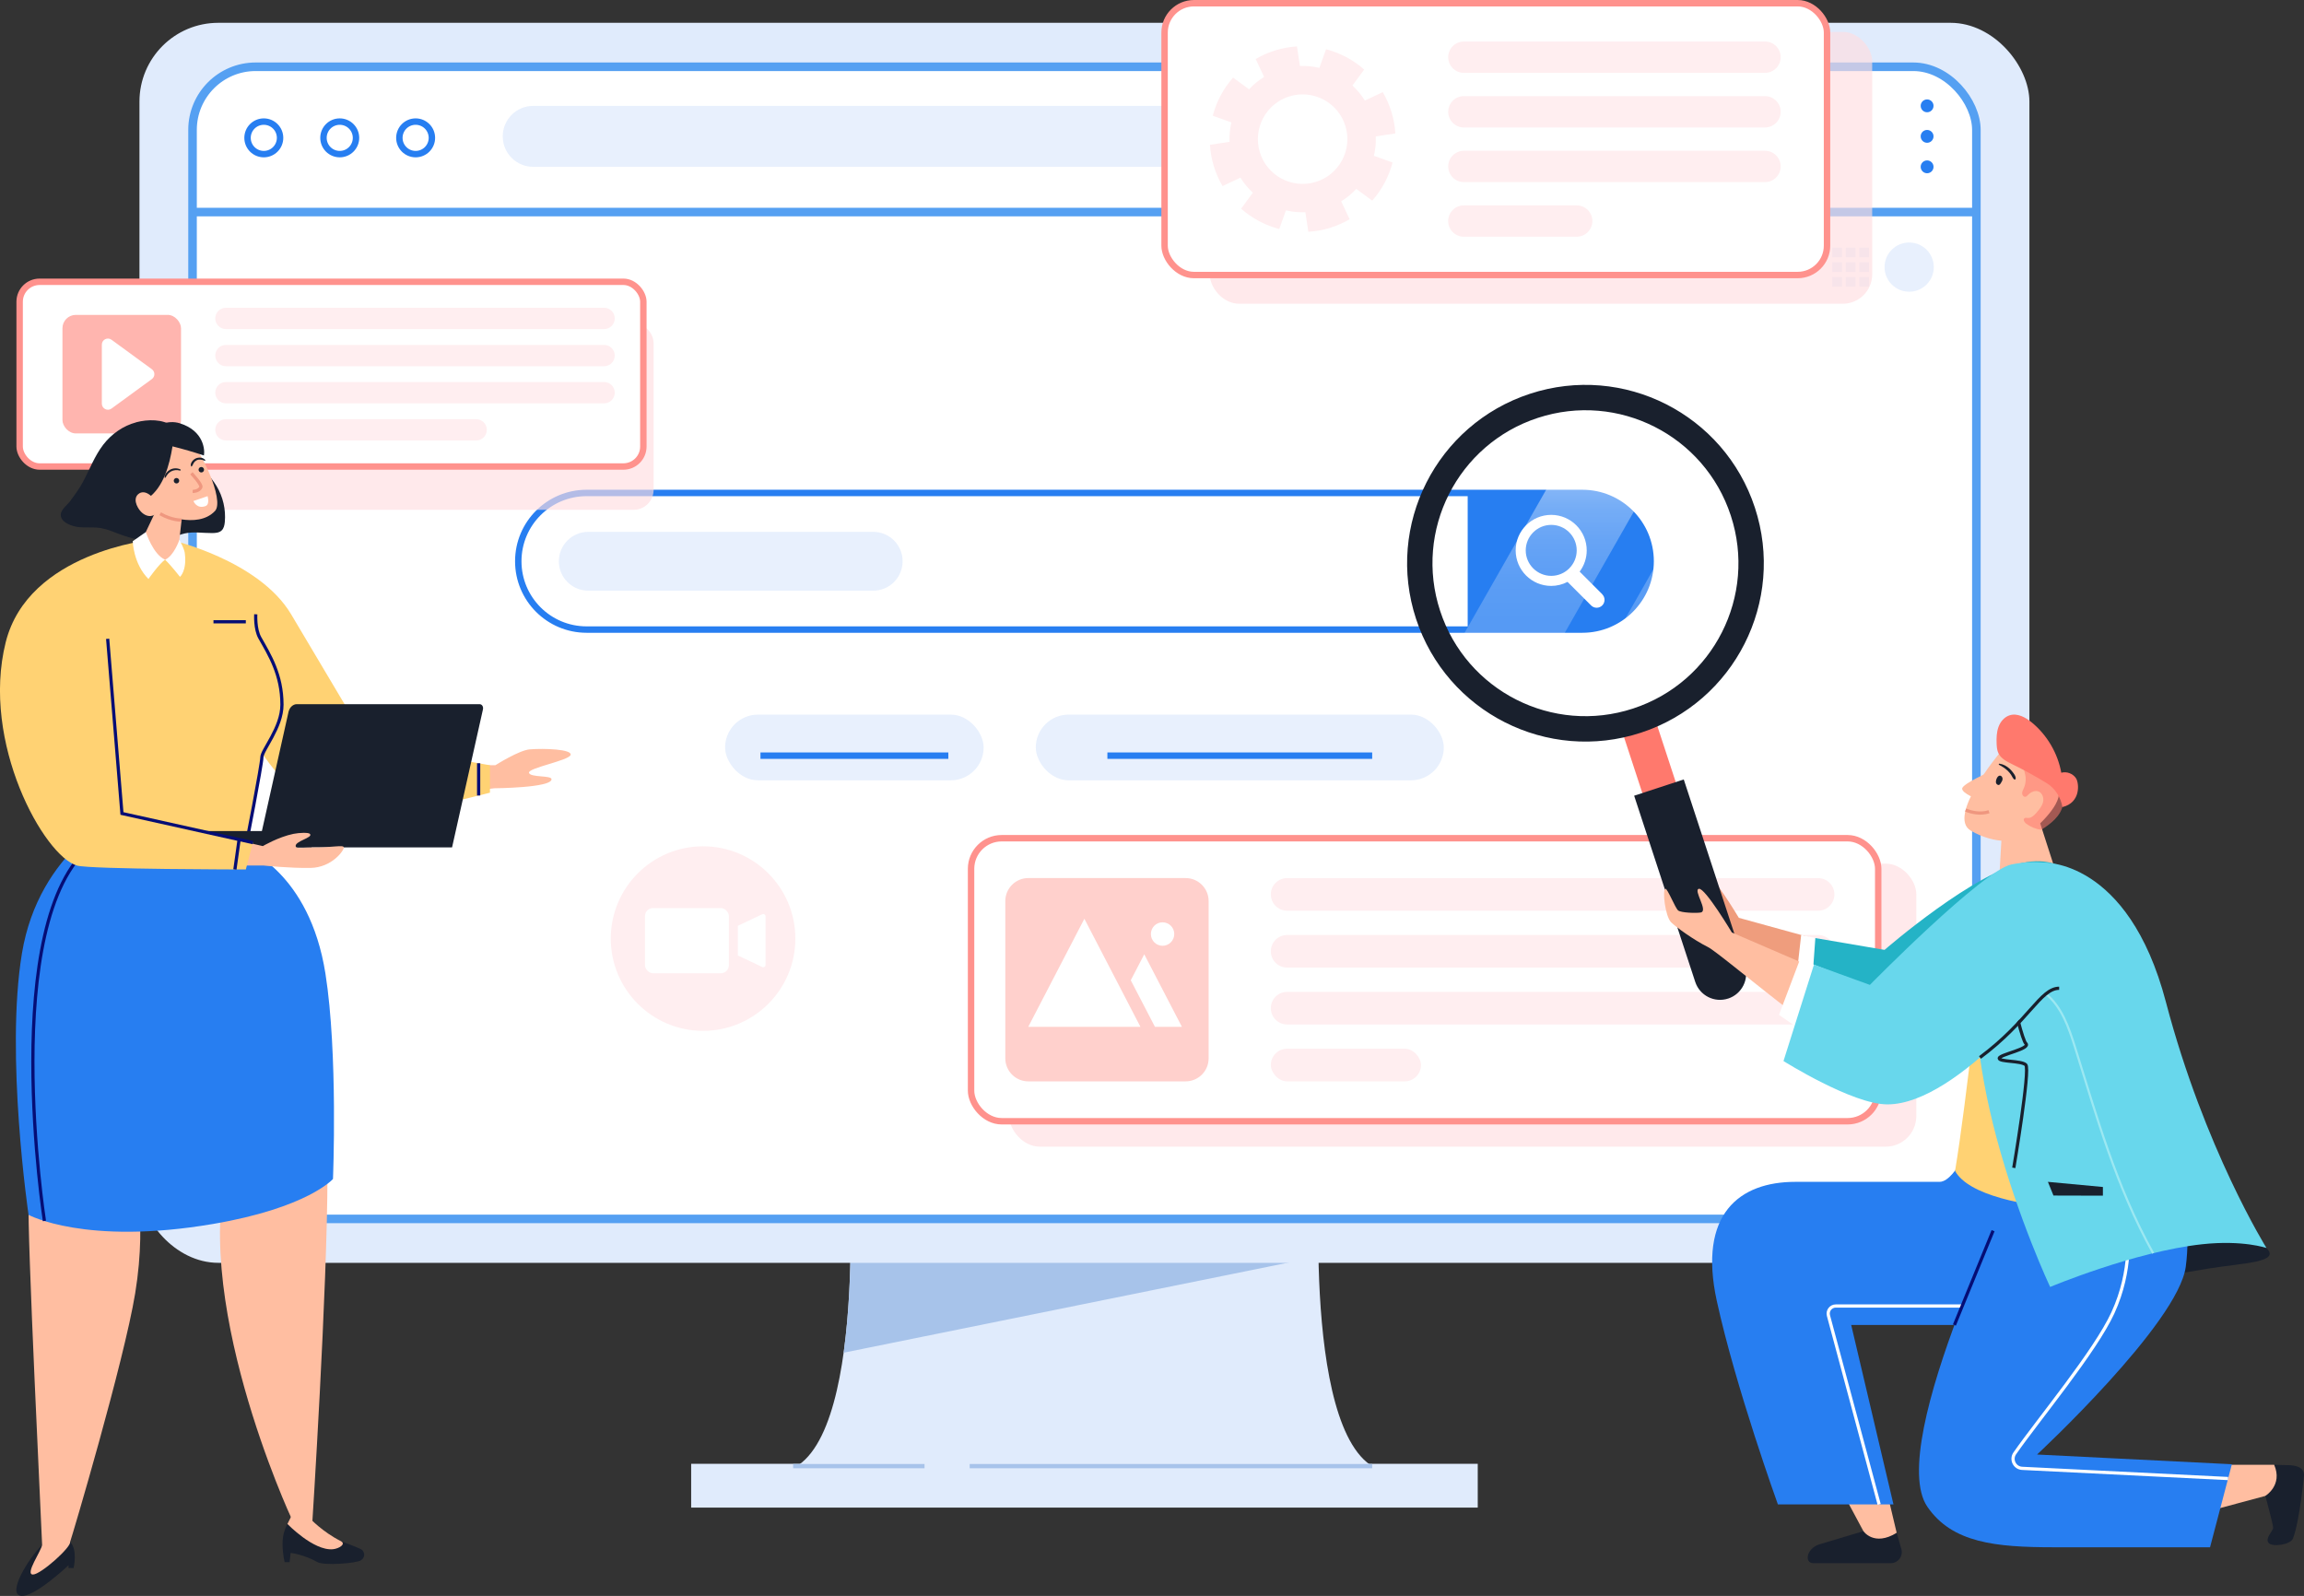 <?xml version="1.0" encoding="UTF-8"?><svg xmlns="http://www.w3.org/2000/svg" xmlns:xlink="http://www.w3.org/1999/xlink" viewBox="0 0 538.26 372.89"><rect x="0" y="0" width="538.26" height="372.89" fill="#333333" stroke="none"/><defs><style>.cls-1,.cls-2,.cls-3,.cls-4,.cls-5,.cls-6,.cls-7,.cls-8,.cls-9,.cls-10{fill:none;}.cls-2{stroke:#277ef1;}.cls-2,.cls-11,.cls-4,.cls-5,.cls-6,.cls-7,.cls-8,.cls-9,.cls-12,.cls-10{stroke-miterlimit:10;}.cls-2,.cls-12{stroke-width:1.5px;}.cls-13{fill:url(#linear-gradient);}.cls-14{clip-path:url(#clippath);}.cls-15{fill:#68d7ec;}.cls-16{fill:#ef9d7d;}.cls-17,.cls-11,.cls-12{fill:#fff;}.cls-18{fill:#ffeef0;}.cls-19{fill:#ffbea1;}.cls-20{fill:#ffd273;}.cls-21,.cls-22,.cls-23{fill:#ff796d;}.cls-24{fill:#a7c3ea;}.cls-25,.cls-26{fill:#e0ebfc;}.cls-27,.cls-28{fill:#19202d;}.cls-29{fill:#277ef1;}.cls-30{fill:#24b3c6;}.cls-11,.cls-7{stroke:#55a0f2;stroke-width:2px;}.cls-3{stroke:#19202d;stroke-linejoin:round;}.cls-3,.cls-4,.cls-5,.cls-6{stroke-width:.75px;}.cls-4{stroke:#050d75;}.cls-5{stroke:#fff;}.cls-6{stroke:#ef977f;}.cls-31{fill:#ffdee1;mix-blend-mode:multiply;opacity:.65;}.cls-28{mix-blend-mode:screen;}.cls-32{fill:url(#linear-gradient-2);}.cls-8{stroke:#1b5889;}.cls-9{stroke:#a7c3ea;}.cls-33,.cls-22{opacity:.55;}.cls-12{stroke:#ff928d;}.cls-34{isolation:isolate;}.cls-26{opacity:.75;}.cls-23{opacity:.35;}.cls-10{stroke:#9ce8f2;stroke-width:.5px;}</style><clipPath id="clippath"><circle class="cls-1" cx="370.4" cy="131.6" r="37.78" transform="translate(86.31 403.27) rotate(-63.28)"/></clipPath><linearGradient id="linear-gradient" x1="365.64" y1="173.88" x2="365.64" y2="80.52" gradientUnits="userSpaceOnUse"><stop offset="0" stop-color="#fff" stop-opacity=".2"/><stop offset=".27" stop-color="#fff" stop-opacity=".21"/><stop offset=".4" stop-color="#fff" stop-opacity=".24"/><stop offset=".5" stop-color="#fff" stop-opacity=".29"/><stop offset=".59" stop-color="#fff" stop-opacity=".36"/><stop offset=".66" stop-color="#fff" stop-opacity=".46"/><stop offset=".73" stop-color="#fff" stop-opacity=".57"/><stop offset=".79" stop-color="#fff" stop-opacity=".7"/></linearGradient><linearGradient id="linear-gradient-2" x1="393.31" x2="393.31" xlink:href="#linear-gradient"/></defs><g class="cls-34"><g id="OBJECTS"><g><g><g><path class="cls-25" d="M308.36,273.94h-110.02s4.56,70.08-17.22,70.08h144.47c-21.78,0-17.22-70.08-17.22-70.08Z"/><path class="cls-24" d="M197.09,316.06l110.92-22.47c-.2-11.11,.35-19.65,.35-19.65h-110.02s1.47,22.6-1.25,42.13Z"/><rect class="cls-25" x="32.58" y="5.33" width="441.53" height="289.73" rx="18.42" ry="18.42"/><rect class="cls-11" x="44.98" y="15.6" width="416.74" height="269.2" rx="14.75" ry="14.75"/><line class="cls-7" x1="44.98" y1="49.55" x2="461.72" y2="49.55"/><path class="cls-26" d="M411.67,38.98H124.57c-3.93,0-7.12-3.19-7.12-7.12h0c0-3.93,3.19-7.12,7.12-7.12H411.67c3.93,0,7.12,3.19,7.12,7.12h0c0,3.93-3.19,7.12-7.12,7.12Z"/><g><path class="cls-2" d="M65.43,32.21c0,2.1-1.7,3.8-3.8,3.8s-3.8-1.7-3.8-3.8,1.7-3.8,3.8-3.8,3.8,1.7,3.8,3.8Z"/><path class="cls-2" d="M83.17,32.21c0,2.1-1.7,3.8-3.8,3.8s-3.8-1.7-3.8-3.8,1.7-3.8,3.8-3.8,3.8,1.7,3.8,3.8Z"/><path class="cls-2" d="M100.9,32.21c0,2.1-1.7,3.8-3.8,3.8s-3.8-1.7-3.8-3.8,1.7-3.8,3.8-3.8,3.8,1.7,3.8,3.8Z"/></g><g><g><path class="cls-2" d="M369.66,147.1H137.04c-8.81,0-15.96-7.14-15.96-15.96h0c0-8.81,7.14-15.96,15.96-15.96h232.62c8.81,0,15.96,7.14,15.96,15.96h0c0,8.81-7.14,15.96-15.96,15.96Z"/><path class="cls-29" d="M369.66,115.18h-26.78v31.91h26.78c8.81,0,15.96-7.14,15.96-15.96h0c0-8.81-7.14-15.96-15.96-15.96Z"/></g><path class="cls-17" d="M374.32,138.84l-5.28-5.28c1.07-1.43,1.65-3.17,1.65-4.96,0-4.57-3.72-8.3-8.3-8.3s-8.3,3.72-8.3,8.3,3.72,8.3,8.3,8.3c1.33,0,2.64-.33,3.82-.94l5.5,5.5c.35,.35,.81,.54,1.3,.54s.95-.19,1.3-.54c.35-.35,.54-.81,.54-1.3s-.19-.95-.54-1.3Zm-5.97-10.24c0,3.28-2.67,5.95-5.95,5.95s-5.96-2.67-5.96-5.95,2.67-5.96,5.96-5.96,5.95,2.67,5.95,5.96Z"/><path class="cls-26" d="M204,138.01h-66.57c-3.79,0-6.87-3.07-6.87-6.87h0c0-3.79,3.07-6.87,6.87-6.87h66.57c3.79,0,6.87,3.07,6.87,6.87h0c0,3.79-3.07,6.87-6.87,6.87Z"/></g><rect class="cls-25" x="161.47" y="342.02" width="183.76" height="10.23"/><g><g><rect class="cls-26" x="169.4" y="166.97" width="60.4" height="15.35" rx="7.67" ry="7.67"/><line class="cls-2" x1="177.66" y1="176.56" x2="221.55" y2="176.56"/></g><g><rect class="cls-26" x="241.98" y="166.97" width="95.32" height="15.35" rx="7.67" ry="7.67"/><line class="cls-2" x1="258.71" y1="176.56" x2="320.57" y2="176.56"/></g></g><line class="cls-2" x1="380.09" y1="62.41" x2="396.95" y2="62.41"/><line class="cls-2" x1="405.12" y1="62.41" x2="421.98" y2="62.41"/><g><rect class="cls-26" x="428.05" y="57.85" width="2.27" height="2.27"/><rect class="cls-26" x="431.21" y="57.85" width="2.27" height="2.27"/><rect class="cls-26" x="434.38" y="57.85" width="2.27" height="2.27"/><rect class="cls-26" x="428.05" y="61.28" width="2.27" height="2.27"/><rect class="cls-26" x="431.21" y="61.28" width="2.27" height="2.27"/><rect class="cls-26" x="434.38" y="61.28" width="2.27" height="2.27"/><rect class="cls-26" x="428.05" y="64.71" width="2.27" height="2.27"/><rect class="cls-26" x="431.21" y="64.71" width="2.27" height="2.27"/><rect class="cls-26" x="434.38" y="64.71" width="2.27" height="2.27"/></g><circle class="cls-26" cx="446.02" cy="62.41" r="5.75"/><path class="cls-31" d="M148.04,75.63H32.58v43.49h115.46c2.57,0,4.66-2.1,4.66-4.7v-34.09c0-2.6-2.08-4.7-4.66-4.7Z"/><g><circle class="cls-29" cx="450.21" cy="24.73" r="1.5"/><circle class="cls-29" cx="450.21" cy="31.86" r="1.5"/><circle class="cls-29" cx="450.21" cy="38.98" r="1.5"/></g><line class="cls-9" x1="320.57" y1="342.56" x2="226.54" y2="342.56"/><line class="cls-9" x1="215.99" y1="342.56" x2="185.29" y2="342.56"/></g><g><rect class="cls-31" x="235.76" y="201.79" width="211.93" height="66.13" rx="7.15" ry="7.15"/><rect class="cls-12" x="226.86" y="195.85" width="211.93" height="66.13" rx="7.15" ry="7.15"/><g><path class="cls-18" d="M424.74,226.08h-124.04c-2.11,0-3.81-1.71-3.81-3.81h0c0-2.11,1.71-3.81,3.81-3.81h124.04c2.11,0,3.81,1.71,3.81,3.81h0c0,2.11-1.71,3.81-3.81,3.81Z"/><path class="cls-18" d="M424.74,239.37h-124.04c-2.11,0-3.81-1.71-3.81-3.81h0c0-2.11,1.71-3.81,3.81-3.81h124.04c2.11,0,3.81,1.71,3.81,3.81h0c0,2.11-1.71,3.81-3.81,3.81Z"/><path class="cls-18" d="M424.74,212.79h-124.04c-2.11,0-3.81-1.71-3.81-3.81h0c0-2.11,1.71-3.81,3.81-3.81h124.04c2.11,0,3.81,1.71,3.81,3.81h0c0,2.11-1.71,3.81-3.81,3.81Z"/><rect class="cls-18" x="296.89" y="245.03" width="35.08" height="7.63" rx="3.81" ry="3.81"/></g><g><path class="cls-23" d="M240.23,205.16h36.76c2.96,0,5.37,2.41,5.37,5.37v36.76c0,2.96-2.41,5.37-5.37,5.37h-36.76c-2.96,0-5.37-2.41-5.37-5.37v-36.76c0-2.96,2.41-5.37,5.37-5.37Z"/><polygon class="cls-17" points="253.33 214.67 240.22 239.92 266.43 239.92 253.33 214.67"/><polygon class="cls-17" points="267.32 222.97 264.17 229.04 269.82 239.92 276.12 239.92 267.32 222.97"/><path class="cls-17" d="M274.33,218.24c0,1.51-1.22,2.74-2.73,2.74s-2.73-1.22-2.73-2.74,1.22-2.74,2.73-2.74,2.73,1.22,2.73,2.74Z"/></g></g><g><rect class="cls-31" x="282.62" y="7.46" width="154.76" height="63.51" rx="6.86" ry="6.86"/><rect class="cls-12" x="272.07" y=".75" width="154.76" height="63.51" rx="6.86" ry="6.86"/><g><path class="cls-18" d="M412.34,29.78h-70.35c-2.02,0-3.66-1.64-3.66-3.66h0c0-2.02,1.64-3.66,3.66-3.66h70.35c2.02,0,3.66,1.64,3.66,3.66h0c0,2.02-1.64,3.66-3.66,3.66Z"/><path class="cls-18" d="M412.34,42.55h-70.35c-2.02,0-3.66-1.64-3.66-3.66h0c0-2.02,1.64-3.66,3.66-3.66h70.35c2.02,0,3.66,1.64,3.66,3.66h0c0,2.02-1.64,3.66-3.66,3.66Z"/><path class="cls-18" d="M412.34,17.02h-70.35c-2.02,0-3.66-1.64-3.66-3.66h0c0-2.02,1.64-3.66,3.66-3.66h70.35c2.02,0,3.66,1.64,3.66,3.66h0c0,2.02-1.64,3.66-3.66,3.66Z"/><path class="cls-18" d="M368.35,55.31h-26.37c-2.02,0-3.66-1.64-3.66-3.66h0c0-2.02,1.64-3.66,3.66-3.66h26.37c2.02,0,3.66,1.64,3.66,3.66h0c0,2.02-1.64,3.66-3.66,3.66Z"/></g><path class="cls-18" d="M325.98,31.18c-.1-1.66-.39-3.34-.9-5-.51-1.66-1.2-3.22-2.04-4.65l-4.18,1.97c-.81-1.31-1.79-2.49-2.9-3.52l2.74-3.73c-2.55-2.26-5.61-3.88-8.91-4.75l-1.56,4.36c-1.47-.35-2.99-.5-4.54-.44l-.69-4.57c-1.66,.1-3.34,.39-5,.9-1.66,.51-3.22,1.2-4.65,2.04l1.97,4.18c-1.31,.81-2.49,1.79-3.52,2.9l-3.73-2.74c-2.26,2.55-3.88,5.61-4.75,8.91l4.36,1.56c-.35,1.47-.5,2.99-.44,4.54l-4.57,.69c.1,1.66,.39,3.34,.9,5,.51,1.66,1.2,3.22,2.04,4.65l4.18-1.97c.81,1.31,1.79,2.49,2.9,3.52l-2.74,3.73c2.55,2.26,5.61,3.88,8.91,4.75l1.56-4.36c1.47,.35,2.99,.5,4.54,.44l.69,4.57c1.66-.1,3.34-.39,5-.9,1.66-.51,3.22-1.2,4.65-2.04l-1.97-4.18c1.31-.81,2.49-1.79,3.52-2.9l3.73,2.74c2.26-2.55,3.88-5.61,4.75-8.91l-4.36-1.56c.35-1.47,.5-2.99,.44-4.54l4.57-.69Zm-18.61,11.33c-5.52,1.68-11.37-1.43-13.05-6.95s1.43-11.37,6.95-13.05c5.52-1.68,11.37,1.43,13.05,6.95,1.68,5.52-1.43,11.37-6.95,13.05Z"/></g><g><rect class="cls-12" x="4.59" y="65.84" width="145.71" height="43.16" rx="4.66" ry="4.66"/><g><path class="cls-18" d="M141.13,85.57H52.78c-1.37,0-2.49-1.11-2.49-2.49h0c0-1.37,1.11-2.49,2.49-2.49h88.35c1.37,0,2.49,1.11,2.49,2.49h0c0,1.37-1.11,2.49-2.49,2.49Z"/><path class="cls-18" d="M141.13,94.24H52.78c-1.37,0-2.49-1.11-2.49-2.49h0c0-1.37,1.11-2.49,2.49-2.49h88.35c1.37,0,2.49,1.11,2.49,2.49h0c0,1.37-1.11,2.49-2.49,2.49Z"/><path class="cls-18" d="M141.13,76.89H52.78c-1.37,0-2.49-1.11-2.49-2.49h0c0-1.37,1.11-2.49,2.49-2.49h88.35c1.37,0,2.49,1.11,2.49,2.49h0c0,1.37-1.11,2.49-2.49,2.49Z"/><path class="cls-18" d="M111.24,102.92H52.78c-1.37,0-2.49-1.11-2.49-2.49h0c0-1.37,1.11-2.49,2.49-2.49h58.46c1.37,0,2.49,1.11,2.49,2.49h0c0,1.37-1.11,2.49-2.49,2.49Z"/></g><g><rect class="cls-22" x="14.59" y="73.57" width="27.7" height="27.7" rx="3.13" ry="3.13"/><path class="cls-17" d="M23.79,80.52v13.79c0,1.16,1.32,1.84,2.26,1.15l9.43-6.89c.78-.57,.78-1.73,0-2.3l-9.43-6.89c-.94-.69-2.26-.02-2.26,1.15Z"/></g></g></g><g><g><path class="cls-19" d="M467.21,175.87s-12.5,14.91-6.78,18.22c5.72,3.31,11.37,2.78,13.4,.9,2.22-2.04,8.25-7.1,7.08-10.84-1.66-5.27-8.43-10.54-13.7-8.28Z"/><polyline class="cls-19" points="467.66 194.69 467.06 205.23 479.85 202.37 475.81 189.84"/><g class="cls-33"><path class="cls-21" d="M476.85,193.89c-1.27-.18-2.5-.69-3.52-1.46-.41-.31-.78-.97-.36-1.26,.22-.15,.51-.07,.78-.05,.83,.04,1.51-.64,2.05-1.27,.63-.73,1.28-1.51,1.5-2.45,.22-.94-.14-2.1-1.03-2.46-.85-.35-1.84,.13-2.48,.79-.18,.19-.37,.4-.62,.44-.42,.07-.76-.4-.76-.83,0-.43,.23-.81,.4-1.2,.47-1.06,.56-2.27,.26-3.39-.16-.58-.37-1.32,.11-1.68,.31-.24,.76-.15,1.14-.04,1.43,.41,2.81,.98,4.1,1.71,2.42,1.35,4,4.55,3.52,7.29-.47,2.66-2.95,4.55-5.1,5.87"/></g><path class="cls-21" d="M481.82,188.58c-.36-2.21-1.7-4.39-3.61-5.56-2.62-1.61-5.32-3.1-8.09-4.45-1.25-.61-2.61-1.29-3.23-2.54-.35-.71-.41-1.51-.44-2.3-.05-1.3-.01-2.64,.43-3.87s1.37-2.34,2.61-2.73c1.79-.57,3.69,.46,5.15,1.65,3.59,2.94,6.09,7.19,6.92,11.77,1.27-.36,2.74,.2,3.45,1.31,.71,1.11,1.17,5.66-3.2,6.72"/></g><g><path class="cls-16" d="M437.38,223.03l-31.15-8.58s-6.25-10.45-7.69-10.21c-1.44,.24,2.31,5.22,.39,5.54-1.07,.18-4.57,.07-5.25-.48-.68-.55-2.49-5.14-2.96-5.06-.79,.13-.09,6.43,1.32,7.83,1.03,1.03,5.19,4.08,8.6,5.78,3.44,1.71,36.95,25.37,43.42,24.29"/><polyline class="cls-17" points="424.89 219.32 420.79 218.46 419.39 230.91 430.6 235.11"/><path class="cls-30" d="M488.85,210.96s-3.64-11.39-15.39-9.53c-11.75,1.85-33.19,20.51-33.19,20.51l-16.17-2.76-1.52,21s13.08,7.4,21.27,7.4c16.83,0,40.12-30.57,40.12-30.57"/><path class="cls-8" d="M465.46,236.62c11.38-8.46,14.13-16.17,18.5-16.17"/></g><g><path class="cls-27" d="M499.35,299.28s12.4-2.21,16.66-2.89c8.28-1.33,16.84-1.44,13.49-4.78-4.37-4.37-24.75-13.85-24.75-13.85l-10.5,8.37,5.1,13.16Z"/><g><path class="cls-19" d="M438.27,337.81l4.83,20.33c-6.3,9.2-7.77-.38-7.77-.38l-11.72-21.88"/><path class="cls-27" d="M444.19,361.93l-1.08-3.79c-5.32,3.27-7.77-.38-7.77-.38l-10.38,3.1c-3.01,1.04-3.44,4.38-1.33,4.38h18.07c1.73,0,2.97-1.65,2.5-3.31Z"/></g><g><path class="cls-19" d="M510.58,342.25h20.71c6.97,5.5-2.06,7.27-2.06,7.27l-20.45,5.5"/><path class="cls-27" d="M535.16,342.35l-3.87-.1c2.08,4.78-2.06,7.27-2.06,7.27,0,0,1.82,6.68,1.82,7.43s-1.9,2.4-1.11,3.5,5.15,.52,5.74-.98c1.58-4.03,2.58-14.79,2.58-14.79,0-1.61-1.31-2.15-3.1-2.33Z"/></g><path class="cls-29" d="M472.42,273.04s-32.27,64.3-22.14,79.03c5.79,8.42,15.87,9.45,29.58,9.45h36.45l5.1-19.4-45.51-2.27s32.97-30.64,34.74-43.89c2.27-17-5.95-31.73-5.95-31.73"/><path class="cls-29" d="M457.4,272.54s-2.13,3.6-4.28,3.6h-33.72c-13.03,0-22.76,7.5-18.32,27.83s14.27,47.53,14.27,47.53h27l-9.87-41.92h36.52c14.97,0,23.4-11.92,16.37-33.45"/><g><path class="cls-5" d="M496.99,287.55s1.31,9-3.38,19.2c-4.14,9.01-17.27,24.74-22.92,32.83-1,1.44-.03,3.41,1.72,3.5l48.11,2.38"/><path class="cls-5" d="M439.01,351.51l-11.85-44.13c-.3-1.13,.55-2.23,1.71-2.23h29.4"/><line class="cls-4" x1="456.59" y1="309.59" x2="465.62" y2="287.55"/></g></g><path class="cls-20" d="M463.32,220.61s-3.89,36.93-6.58,52.98c6.23,11.33,51.67,10.29,53.65,8.31,1.98-1.98-7.38-48.57-15.06-59.76-7.67-11.19-32.01-14.55-32.01-1.52Z"/><path class="cls-15" d="M477.23,201.55s19.92-1.1,28.77,32.57c9,34.25,23.5,57.48,23.5,57.48,0,0-5.5-1.92-15.04-.88-15.83,1.72-35.51,9.98-35.51,9.98,0,0-7.44-15.82-12.53-34.89-9.57-35.85-3.18-57.35-3.18-57.35l13.98-6.91Z"/><path class="cls-3" d="M470.46,272.87s3.9-23.08,2.8-24.08c-1.1-1-6.2-.65-6.2-1.52s7.54-2.25,6.2-3.47c-1.34-1.22-8.24-30.36-4.34-35.15"/><g><g class="cls-14"><g><path class="cls-13" d="M380.55,80.52s-52.89,92.71-53.18,93.36h23.37l53.18-93.36h-23.37Z"/><path class="cls-32" d="M416.2,80.52s-52.89,92.71-53.18,93.36h7.39l53.18-93.36h-7.39Z"/></g></g><rect class="cls-21" x="384.34" y="169.94" width="8.21" height="33.46" transform="translate(-38.82 130.27) rotate(-18.15)"/><path class="cls-27" d="M357.42,92.01c-21.86,7.17-33.78,30.7-26.61,52.57,7.17,21.86,30.7,33.78,52.56,26.61,21.86-7.17,33.78-30.7,26.61-52.57-7.17-21.86-30.7-33.78-52.56-26.61Zm24.1,73.54c-18.75,6.15-38.94-4.07-45.08-22.83-6.15-18.75,4.07-38.94,22.83-45.08,18.75-6.15,38.94,4.07,45.08,22.83,6.15,18.75-4.07,38.94-22.83,45.08Z"/><path class="cls-27" d="M403.73,233.31h0c-3.2,1.05-6.64-.69-7.69-3.89l-14.27-43.5,11.59-3.8,14.27,43.5c1.05,3.2-.69,6.64-3.89,7.69Z"/></g><path class="cls-10" d="M477.9,232.18c3.73,3,5.39,7.83,6.83,12.4,5.09,16.2,9.53,32.46,18.29,48.24"/><g><path class="cls-19" d="M433.75,230.46l-29.15-12.58s-6.25-10.45-7.69-10.21,2.31,5.22,.39,5.54c-1.07,.18-4.57,.07-5.25-.48-.68-.55-2.49-5.14-2.96-5.06-.79,.13-.09,6.43,1.32,7.83,1.03,1.03,5.19,4.08,8.6,5.78,3.44,1.71,34.95,29.37,41.42,28.29"/><polyline class="cls-17" points="429.38 227.61 420.52 224.14 415.61 237.12 427.7 245.56"/><path class="cls-15" d="M485.36,205.23s-3.68-5.5-15.37-3.27c-6.74,1.28-33.15,28.16-33.15,28.16l-13.06-4.74-7.12,22.53s16.09,10.13,24.28,10.13c16.83,0,40.12-30.57,40.12-30.57"/><path class="cls-3" d="M462.56,247.08c11.38-8.46,14.13-16.17,18.5-16.17"/></g><polygon class="cls-27" points="478.43 276.14 491.28 277.34 491.28 279.37 479.73 279.34 478.43 276.14"/><path class="cls-19" d="M465.23,180.16s-6.83,2.96-6.83,4.11,3.62,2.47,3.62,2.47"/><path class="cls-27" d="M467.69,181.5c-.14-.2-.37-.32-.6-.26-.54,.14-.89,1.16-.79,1.64,.07,.35,.46,.65,.78,.49,.14-.07,.23-.2,.31-.33,.22-.33,.46-.69,.45-1.09,0-.16-.06-.32-.16-.45Z"/><path class="cls-27" d="M467,178.69c.72,.37,1.45,.84,2.04,1.4,.29,.28,.55,.59,.78,.93s.38,.78,.7,1.06c.16,.13,.37,.04,.39-.16,.04-.46-.26-.9-.52-1.27s-.56-.71-.89-1.02c-.69-.63-1.46-1.06-2.38-1.2-.14-.02-.26,.17-.11,.25h0Z"/><path class="cls-6" d="M459.21,189.26c1.23,.52,3.41,1.08,5.46,.4"/></g><g><g><path class="cls-19" d="M101.78,178.79h13.96s5.51-3.5,8.02-3.7c3.43-.27,9.9-.03,9.55,1.29-.35,1.32-10.03,3.05-9.73,4.19,.3,1.14,5.27,.54,5.27,1.5,0,2.02-13.39,2.11-13.39,2.11l-19.89,2.47"/><path class="cls-20" d="M39.79,126.12s20.66,4.68,28.23,17.42c7.83,13.17,17.98,30.26,17.98,30.26l28.46,5v6.41s-25.94,6.69-33.72,6.69c-14.25,0-31.95-36.91-31.95-36.91"/><line class="cls-4" x1="111.82" y1="185.87" x2="111.82" y2="178.33"/></g><g><path class="cls-27" d="M68.06,354.72s-2.05,2.2-2.05,5.9c0,2.62,.5,4.38,.5,4.38h1.14l.25-2.16s3.05,.33,6.25,2.14c1.55,.88,9.02,.3,10.13-.39,1.24-.77,.79-1.97,.33-2.44-.46-.47-8.78-3.47-8.78-3.47"/><path class="cls-19" d="M54,269.75c-10.49,32.09,14.07,84.97,14.07,84.97l4.84,1.87s3.59-55.6,3.59-82.11c0-22.36,3.51-58.35-19.5-69.06"/><path class="cls-19" d="M72.36,354.72s2.93,3.18,7.24,5.35c1.36,.68-.39,1.78-1.84,1.91-4.54,.4-10.61-5.91-10.61-5.91l1.51-3"/></g><g><path class="cls-27" d="M9.84,360.96c-3.29,3.29-8.1,11.27-5.05,11.89s11.23-7.14,11.23-7.14l-.03,.65,1.2,.02s1.02-4.27-.8-6.1"/><path class="cls-19" d="M6.32,248.17s.92,27.9,.4,32.88c-.52,4.97,3.12,78.93,3.12,79.91-.2,1.44-4.1,6.93-2.14,6.93,1.83,0,8.96-6.4,8.67-7.6,.41-1.06,12.59-42.12,15.21-58.1,3.05-18.63-.69-30.66-.69-30.66l10.24-60.23"/></g><g><path class="cls-29" d="M57.34,198.31s14.95,5.48,18.69,29.18c2.96,18.72,1.76,47.98,1.76,47.98,0,0-5.88,6.73-28.04,10.51-29.89,5.09-43.08-2.13-43.08-2.13,0,0-5.48-37.27-1.55-61.07,4.02-24.33,23.37-32.71,23.37-32.71"/><path class="cls-4" d="M10.38,285.28S-.48,215.1,21.37,197.5"/></g><g><path class="cls-20" d="M59.75,143.53s-.21,3.43,.95,5.49c2.23,3.95,5.17,6.92,5.17,15.63,0,5.37-4.69,10.62-4.69,12.29s-3.66,20.56-3.66,20.56h-18.53c-15.51,0-20.68-5.61-20.68-5.61l-11.77-42.63,26.13-21.99,8.55-.91,18.53,17.17Z"/><line class="cls-4" x1="49.87" y1="145.28" x2="57.43" y2="145.28"/><path class="cls-4" d="M59.75,143.53s-.21,3.43,.95,5.49c2.23,3.95,5.17,8.59,5.17,15.63,0,5.37-4.69,10.62-4.69,12.29s-3.84,21.37-3.84,21.37"/></g><g><path class="cls-27" d="M67.43,166.22l-7.1,31.78h45.28l7.21-32.22c.16-.66-.21-1.25-.79-1.25h-42.7c-.85,0-1.65,.72-1.89,1.69Z"/><path class="cls-27" d="M72.81,198H37.67l.19-1.77c.12-1.13,1.13-2.05,2.26-2.05h33.09l-.41,3.82Z"/><path class="cls-28" d="M90.36,181.27c-.47,2.08-2.32,3.77-4.11,3.77s-2.87-1.69-2.39-3.77c.47-2.08,2.32-3.77,4.11-3.77s2.87,1.69,2.39,3.77Z"/></g><g><path class="cls-19" d="M25.14,202.23H61.58s6.14,.65,10.99,.56c4.85-.09,7.75-3.95,7.75-4.79,0-.67-2.83,.04-6.83,0-2.46-.03-4.2,.36-4.39-.18-.46-1.28,4.21-2.08,3.29-2.99-.35-.35-2.42-.28-3.83,0-3.5,.71-7.16,2.86-7.16,2.86l-30.4-7.05"/><path class="cls-20" d="M35.41,126.12s-28.81,2.83-34.08,23.96c-5.86,23.46,9.02,50.01,16.66,52.16,3.18,.9,39.44,.91,39.44,.91l1.66-6.27-30.59-6.82-3.34-40.8"/><line class="cls-4" x1="55.86" y1="196.16" x2="54.88" y2="203.15"/><polyline class="cls-4" points="59.09 196.88 28.49 190.07 25.15 149.26"/></g><g><path class="cls-27" d="M31.81,98.68c-3.01,.8-5.73,2.68-7.68,5.21-2.04,2.65-3.23,5.9-4.83,8.86-.83,1.54-1.89,2.94-2.92,4.35-.77,1.05-2.54,2.18-2.12,3.67,.42,1.49,2.7,2.21,4.01,2.37,1.72,.21,3.48-.04,5.2,.23,1.47,.23,2.86,.83,4.25,1.36,3.06,1.16,6.4,1.99,9.69,1.64,2.04-.21,3.77-1.27,5.73-1.73,2-.47,4.31-.07,6.38-.09,.8,0,1.67-.06,2.25-.6,.53-.49,.68-1.26,.75-1.98,.27-2.91-.42-5.9-1.93-8.41-1.42-2.36-3.52-4.25-4.94-6.61-1.62-2.69-2.71-5.39-5.3-7.35-2.28-1.73-5.88-1.64-8.52-.94Z"/><path class="cls-19" d="M42.53,120.54l-.83,7.41s-.6,2.62-3.14,2.81c-5.78,.43-5.9-3.49-5.9-3.49l4.42-9.32"/><path class="cls-19" d="M37.48,119.95s8.56,3.88,12.74-.55c2.39-2.53-3.7-15.16-6.35-16.94-2.65-1.78-7.84,.13-8.94,3.11-1.1,2.99-4.01,10.83,2.55,14.37"/><path class="cls-27" d="M47.67,109.75c0,.35-.29,.64-.64,.64s-.64-.29-.64-.64,.29-.64,.64-.64,.64,.29,.64,.64Z"/><path class="cls-27" d="M40.59,112.32c0,.35,.29,.64,.64,.64s.64-.29,.64-.64-.29-.64-.64-.64-.64,.29-.64,.64Z"/><path class="cls-27" d="M42.15,109.68c-.77-.37-1.69-.34-2.44,.08-.62,.35-1.25,1.02-1.27,1.77,0,.12,.16,.16,.23,.06,.17-.27,.31-.55,.52-.8s.44-.46,.73-.62c.64-.36,1.42-.42,2.12-.22,.15,.04,.26-.19,.11-.26h0Z"/><path class="cls-27" d="M47.94,107.46c-.55-.61-1.49-.67-2.21-.35-.35,.16-.64,.42-.86,.72-.11,.15-.2,.33-.26,.51-.06,.2-.06,.39,.02,.58,.03,.09,.15,.11,.2,.03,.08-.12,.16-.24,.22-.38,.07-.15,.14-.29,.22-.42,.16-.25,.39-.46,.66-.6,.58-.3,1.29-.17,1.85,.1,.13,.06,.25-.09,.15-.2h0Z"/><path class="cls-6" d="M44.71,110.58s2.48,2.64,2.22,3.25c-.43,1-1.92,1-1.92,1"/><path class="cls-17" d="M45.2,117.06l3.29-1.13s.59,1.94-.49,2.32c-2.09,.75-2.81-1.19-2.81-1.19Z"/><path class="cls-6" d="M42.42,121.52s-2.24,.1-5-1.48"/><path class="cls-27" d="M34.6,116.39c3.59-2.58,5-7.73,5.7-12.1,2.47,.62,4.92,1.33,7.34,2.13,.24-1.19,.04-5.75-5.63-7.52-2.81-.88-5.88,.45-7.79,2.69-2.79,3.26-3.86,7.92-2.77,12.07"/><path class="cls-19" d="M35.52,116.1c-1.95-1.95-3.38-.81-3.7,0-.32,.81-.03,1.74,.41,2.5,.55,.95,1.42,1.81,2.51,1.96,1.09,.15,2.33-.67,2.29-1.77"/><path class="cls-17" d="M34.07,124.32s1.71,5.28,4.49,6.44c-1.49,1.1-3.88,4.52-3.88,4.52-3.55-3.55-3.67-8.83-3.67-8.83l3.05-2.13Z"/><path class="cls-17" d="M41.91,126.12s-1.27,3.77-3.35,4.65c1.26,1.17,3.49,4.01,3.49,4.01,0,0,1.59-1.35,1.15-5.29,0-1.04-1.29-3.36-1.29-3.36Z"/></g></g><g><circle class="cls-18" cx="164.25" cy="219.3" r="21.56"/><g><rect class="cls-17" x="150.68" y="212.17" width="19.6" height="15.23" rx="1.88" ry="1.88"/><path class="cls-17" d="M178.06,225.94l-5.68-2.7v-6.92l5.68-2.7c.37-.17,.79,.09,.79,.5v11.32c0,.41-.42,.67-.79,.5Z"/></g></g></g></g></g></svg>